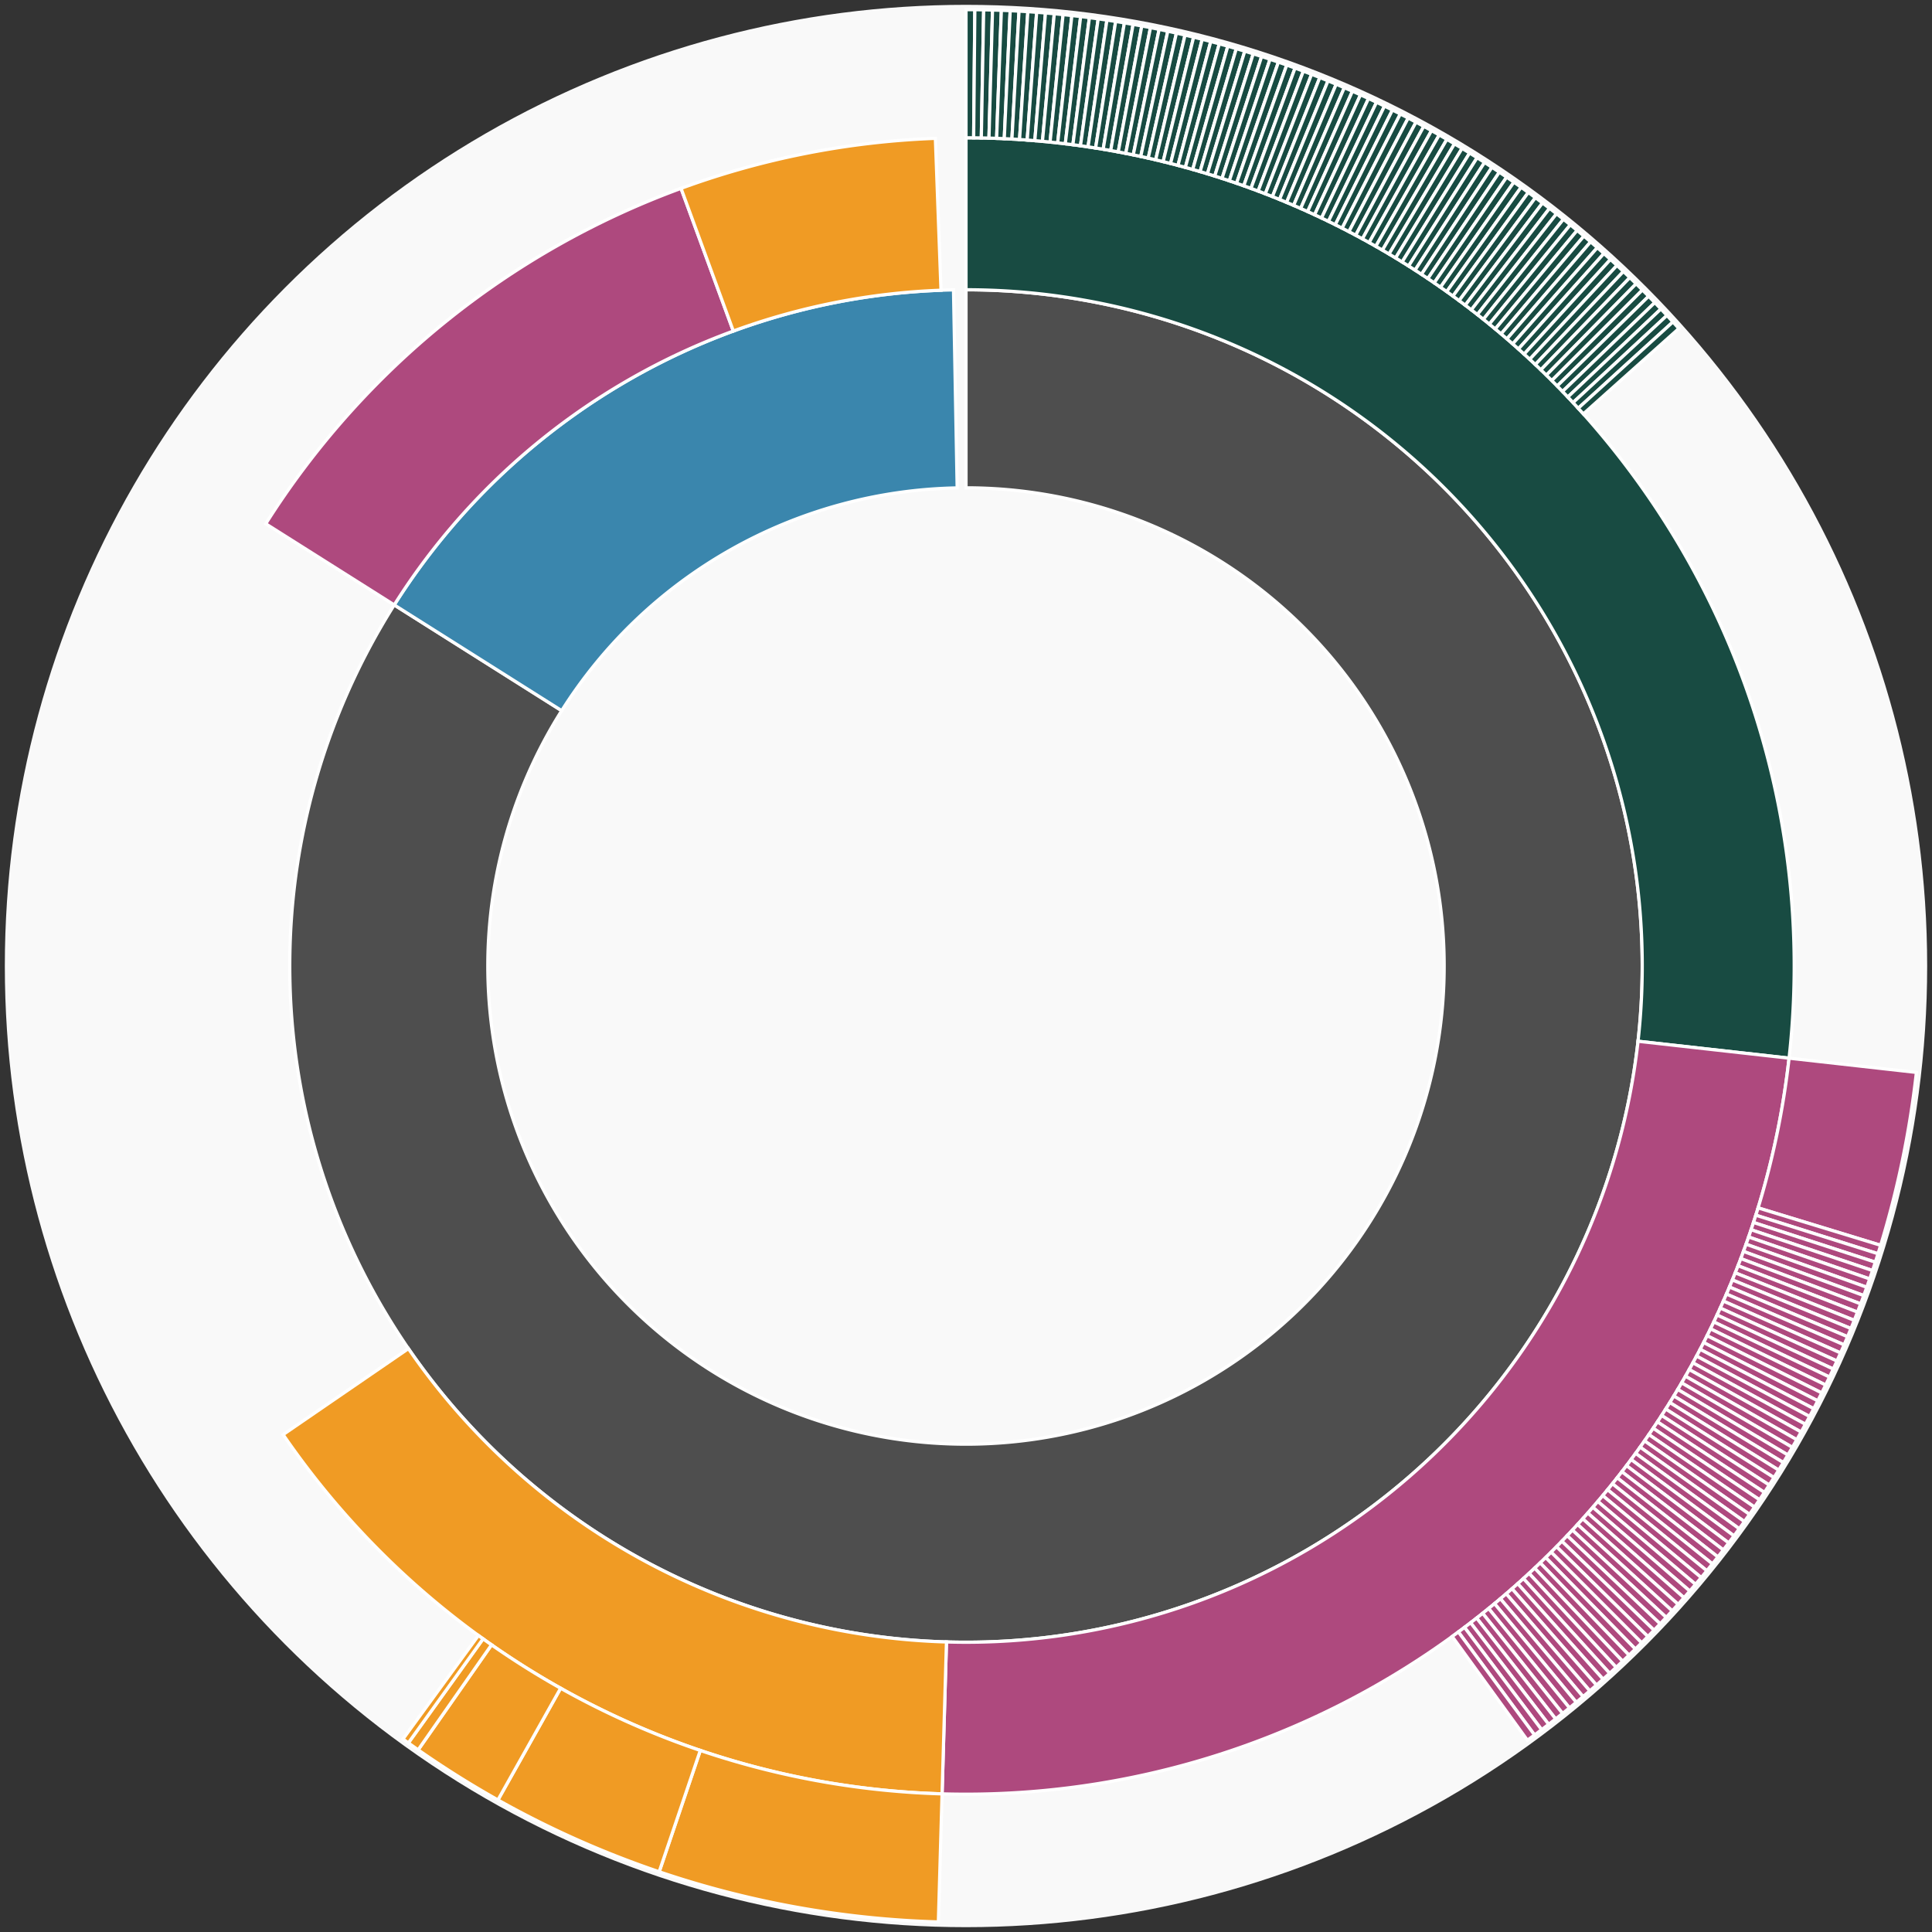 <svg xmlns="http://www.w3.org/2000/svg" width="600" height="600" id="block-7914273"><rect width="100%" height="100%" fill="#333333" stroke="none"/><g id="burst-container" transform="translate(300,300)"><data type="text/json">{"number":7914273,"totalTransactions":126,"totalFunctions":0,"totalFunctionsValue":"0","totalLogs":129,"totalTokenTransfers":129,"tokens":{"0xf0ee6b27b759c9893ce4f094b49ad28fd15a23e4":"1.5112e-9","0xba9d4199fab4f26efe3551d490e3821486f135ba":"0.000003060777","0x174bfa6600bf90c885c7c01c7031389ed1461ab9":"0.00865225","0xae785cbf3c9670c3e5a5dd0053dec05a4aada688":"7.3555e-14","0x33bfd20660eeaf952e8d5bc3236e1918701f17d0":"1000","0x0d8775f648430679a709e98d2b0cb6250d2887ef":"200","0xf000ca9fbb684bfa2f5f8b36fdf222970fc93763":"2.84916983017e-7","0x327682779bab2bf4d1337e8974ab9de8275a7ca8":"2486","0x048fe49be32adfc9ed68c37d32b5ec9df17b3603":"567","0x1985365e9f78359a9b6ad760e32412f4a445e862":"3.09","0xd2bd6415db70a0f0b26c973b15b63bac74f5c9c6":"30","0xd0352a019e9ab9d757776f532377aaebd36fd541":"3498.6","0x06012c8cf97bead5deae237070f9587f8e7a266d":"1.558062e-12","0x0000000000085d4780b73119b644ae5ecd22b376":"2000","0x55296f69f40ea6d20e478533c15a6b08b654e758":"501557.10028955746464229","0xa74476443119a942de498590fe1f2454d7d4ac0d":"417.8768282","0xa4e8c3ec456107ea67d3075bf9e3df3a75823db0":"18195","0x1af97824a7ccd3963b9385e37ecbf44ece0c73e4":"68","0x931abd3732f7eada74190c8f89b46f8ba7103d54":"1588","0x9f8f72aa9304c8b593d555f12ef6589cc3a579a2":"12.000882596485350959","0x89d24a6b4ccb1b6faa2625fe562bdd9a23260359":"7.528638147786513978","0x03cb0021808442ad5efb61197966aef72a1def96":"0.21","0x05f02507c7134dbae420ab8c0ef56e999b59da03":"4.214e-15","0xb6ed7644c69416d67b522e20bc294a9a9b405b31":"4.7e-9","0x0f00f1696218eaefa2d2330df3d6d1f94813b38f":"2.35e-9","0x04abeda201850ac0124161f037efd70c74ddc74c":"3374.372241180545083372","0x9a07fd8a116b7e3be9e6185861496af7a2041460":"5.360193947311711581","0x276528880ac7e202f3db20d74402ea0a9c8774a8":"4.19407e-12","0x5acd07353106306a6530ac4d49233271ec372963":"100","0x8c124ca2bcc831b464771b3b92d1432e99eeecb7":"50","0x0ecdd783dc7bf820614044b51862ed29714d2ba5":"10","0x1d963688fe2209a98db35c67a041524822cf04ff":"2.7556e-14","0xfa80eae6b2d0dd2f787a5efae2275aae97cbd542":"100","0xc02aaa39b223fe8d0a0e5c4f27ead9083c756cc2":"0.0035275179","0xab22fd25ddbbb9c3d2c2ced0fd20e3f2bbb932bc":"8.821e-15","0x58b6a8a3302369daec383334672404ee733ab239":"2565.839146974889034406"},"totalEther":"67.748824094523765351","totalEtherTxns":34,"newContracts":["0x2d07a548ec6904f4385c1a509d1e7e6426f043ee"],"totalNewContracts":1}</data><circle r="297" style="fill: #f9f9f9; stroke: #f9f9f9; stroke-width: 3; opacity: 1;" id="circle-base"></circle><path display="none" d="M9.093002483669097e-15,-148.5A148.5,148.5,0,1,1,-9.093002483669097e-15,148.5A148.5,148.5,0,1,1,9.093002483669097e-15,-148.5Z" fill-rule="evenodd" id="p-type-root" style="stroke: #fff; opacity: 1;"></path><path d="M1.2859447435097075e-14,-210.011A210.011,210.011,0,1,1,-177.567,-112.135L-125.559,-79.292A148.5,148.5,0,1,0,9.093002483669097e-15,-148.5Z" fill-rule="evenodd" style="fill: #4E4E4E; stroke: #fff; opacity: 1;" id="p-type-data"></path><path d="M-177.567,-112.135A210.011,210.011,0,0,1,-3.882,-209.975L-2.745,-148.475A148.5,148.5,0,0,0,-125.559,-79.292Z" fill-rule="evenodd" style="fill: #3A86AD; stroke: #fff; opacity: 1;" id="p-type-value"></path><path d="M1.5749542295064867e-14,-257.21A257.21,257.21,0,0,1,255.612,28.62L208.707,23.368A210.011,210.011,0,0,0,1.2859447435097075e-14,-210.011Z" fill-rule="evenodd" style="fill: #184B42; stroke: #fff; opacity: 1;" id="p-type-logs"></path><path d="M255.612,28.62A257.21,257.21,0,0,1,-7.43,257.102L-6.067,209.923A210.011,210.011,0,0,0,208.707,23.368Z" fill-rule="evenodd" style="fill: #AE497E; stroke: #fff; opacity: 1;" id="p-type-tokenTransfers"></path><path d="M-7.43,257.102A257.21,257.21,0,0,1,-212.081,145.529L-173.163,118.824A210.011,210.011,0,0,0,-6.067,209.923Z" fill-rule="evenodd" style="fill: #F09B24; stroke: #fff; opacity: 1;" id="p-type-ether"></path><path d="M-217.475,-137.337A257.21,257.21,0,0,1,-88.498,-241.505L-72.259,-197.188A210.011,210.011,0,0,0,-177.567,-112.135Z" fill-rule="evenodd" style="fill: #AE497E; stroke: #fff; opacity: 1;" id="p-type-tokenTransfers"></path><path d="M-88.498,-241.505A257.21,257.21,0,0,1,-9.508,-257.034L-7.763,-209.867A210.011,210.011,0,0,0,-72.259,-197.188Z" fill-rule="evenodd" style="fill: #F09B24; stroke: #fff; opacity: 1;" id="p-type-ether"></path><path d="M1.8186004967338195e-14,-297A297,297,0,0,1,2.745,-296.987L2.377,-257.199A257.21,257.21,0,0,0,1.5749542295064867e-14,-257.21Z" fill-rule="evenodd" style="fill: #184B42; stroke: #fff; opacity: 1;" id="p-type-logs"></path><path d="M2.745,-296.987A297,297,0,0,1,5.49,-296.949L4.755,-257.166A257.21,257.21,0,0,0,2.377,-257.199Z" fill-rule="evenodd" style="fill: #184B42; stroke: #fff; opacity: 1;" id="p-type-logs"></path><path d="M5.49,-296.949A297,297,0,0,1,8.235,-296.886L7.132,-257.111A257.21,257.21,0,0,0,4.755,-257.166Z" fill-rule="evenodd" style="fill: #184B42; stroke: #fff; opacity: 1;" id="p-type-logs"></path><path d="M8.235,-296.886A297,297,0,0,1,10.979,-296.797L9.508,-257.034A257.21,257.21,0,0,0,7.132,-257.111Z" fill-rule="evenodd" style="fill: #184B42; stroke: #fff; opacity: 1;" id="p-type-logs"></path><path d="M10.979,-296.797A297,297,0,0,1,13.722,-296.683L11.883,-256.935A257.21,257.21,0,0,0,9.508,-257.034Z" fill-rule="evenodd" style="fill: #184B42; stroke: #fff; opacity: 1;" id="p-type-logs"></path><path d="M13.722,-296.683A297,297,0,0,1,16.463,-296.543L14.258,-256.814A257.21,257.21,0,0,0,11.883,-256.935Z" fill-rule="evenodd" style="fill: #184B42; stroke: #fff; opacity: 1;" id="p-type-logs"></path><path d="M16.463,-296.543A297,297,0,0,1,19.204,-296.379L16.631,-256.671A257.21,257.21,0,0,0,14.258,-256.814Z" fill-rule="evenodd" style="fill: #184B42; stroke: #fff; opacity: 1;" id="p-type-logs"></path><path d="M19.204,-296.379A297,297,0,0,1,21.942,-296.188L19.003,-256.507A257.21,257.21,0,0,0,16.631,-256.671Z" fill-rule="evenodd" style="fill: #184B42; stroke: #fff; opacity: 1;" id="p-type-logs"></path><path d="M21.942,-296.188A297,297,0,0,1,24.679,-295.973L21.373,-256.32A257.21,257.21,0,0,0,19.003,-256.507Z" fill-rule="evenodd" style="fill: #184B42; stroke: #fff; opacity: 1;" id="p-type-logs"></path><path d="M24.679,-295.973A297,297,0,0,1,27.414,-295.732L23.741,-256.112A257.21,257.21,0,0,0,21.373,-256.32Z" fill-rule="evenodd" style="fill: #184B42; stroke: #fff; opacity: 1;" id="p-type-logs"></path><path d="M27.414,-295.732A297,297,0,0,1,30.146,-295.466L26.107,-255.881A257.21,257.21,0,0,0,23.741,-256.112Z" fill-rule="evenodd" style="fill: #184B42; stroke: #fff; opacity: 1;" id="p-type-logs"></path><path d="M30.146,-295.466A297,297,0,0,1,32.876,-295.175L28.471,-255.629A257.21,257.21,0,0,0,26.107,-255.881Z" fill-rule="evenodd" style="fill: #184B42; stroke: #fff; opacity: 1;" id="p-type-logs"></path><path d="M32.876,-295.175A297,297,0,0,1,35.603,-294.858L30.833,-255.355A257.21,257.21,0,0,0,28.471,-255.629Z" fill-rule="evenodd" style="fill: #184B42; stroke: #fff; opacity: 1;" id="p-type-logs"></path><path d="M35.603,-294.858A297,297,0,0,1,38.327,-294.517L33.192,-255.059A257.21,257.21,0,0,0,30.833,-255.355Z" fill-rule="evenodd" style="fill: #184B42; stroke: #fff; opacity: 1;" id="p-type-logs"></path><path d="M38.327,-294.517A297,297,0,0,1,41.048,-294.15L35.548,-254.741A257.21,257.21,0,0,0,33.192,-255.059Z" fill-rule="evenodd" style="fill: #184B42; stroke: #fff; opacity: 1;" id="p-type-logs"></path><path d="M41.048,-294.15A297,297,0,0,1,43.765,-293.758L37.901,-254.402A257.21,257.21,0,0,0,35.548,-254.741Z" fill-rule="evenodd" style="fill: #184B42; stroke: #fff; opacity: 1;" id="p-type-logs"></path><path d="M43.765,-293.758A297,297,0,0,1,46.478,-293.341L40.251,-254.041A257.21,257.21,0,0,0,37.901,-254.402Z" fill-rule="evenodd" style="fill: #184B42; stroke: #fff; opacity: 1;" id="p-type-logs"></path><path d="M46.478,-293.341A297,297,0,0,1,49.188,-292.899L42.598,-253.658A257.21,257.21,0,0,0,40.251,-254.041Z" fill-rule="evenodd" style="fill: #184B42; stroke: #fff; opacity: 1;" id="p-type-logs"></path><path d="M49.188,-292.899A297,297,0,0,1,51.893,-292.431L44.94,-253.253A257.21,257.21,0,0,0,42.598,-253.658Z" fill-rule="evenodd" style="fill: #184B42; stroke: #fff; opacity: 1;" id="p-type-logs"></path><path d="M51.893,-292.431A297,297,0,0,1,54.594,-291.939L47.279,-252.827A257.21,257.21,0,0,0,44.94,-253.253Z" fill-rule="evenodd" style="fill: #184B42; stroke: #fff; opacity: 1;" id="p-type-logs"></path><path d="M54.594,-291.939A297,297,0,0,1,57.29,-291.422L49.614,-252.379A257.21,257.21,0,0,0,47.279,-252.827Z" fill-rule="evenodd" style="fill: #184B42; stroke: #fff; opacity: 1;" id="p-type-logs"></path><path d="M57.29,-291.422A297,297,0,0,1,59.981,-290.88L51.945,-251.91A257.21,257.21,0,0,0,49.614,-252.379Z" fill-rule="evenodd" style="fill: #184B42; stroke: #fff; opacity: 1;" id="p-type-logs"></path><path d="M59.981,-290.88A297,297,0,0,1,62.667,-290.313L54.271,-251.419A257.21,257.21,0,0,0,51.945,-251.91Z" fill-rule="evenodd" style="fill: #184B42; stroke: #fff; opacity: 1;" id="p-type-logs"></path><path d="M62.667,-290.313A297,297,0,0,1,65.348,-289.722L56.593,-250.906A257.21,257.21,0,0,0,54.271,-251.419Z" fill-rule="evenodd" style="fill: #184B42; stroke: #fff; opacity: 1;" id="p-type-logs"></path><path d="M65.348,-289.722A297,297,0,0,1,68.023,-289.105L58.91,-250.373A257.21,257.21,0,0,0,56.593,-250.906Z" fill-rule="evenodd" style="fill: #184B42; stroke: #fff; opacity: 1;" id="p-type-logs"></path><path d="M68.023,-289.105A297,297,0,0,1,70.692,-288.464L61.221,-249.817A257.21,257.21,0,0,0,58.91,-250.373Z" fill-rule="evenodd" style="fill: #184B42; stroke: #fff; opacity: 1;" id="p-type-logs"></path><path d="M70.692,-288.464A297,297,0,0,1,73.356,-287.798L63.528,-249.241A257.21,257.21,0,0,0,61.221,-249.817Z" fill-rule="evenodd" style="fill: #184B42; stroke: #fff; opacity: 1;" id="p-type-logs"></path><path d="M73.356,-287.798A297,297,0,0,1,76.013,-287.108L65.829,-248.643A257.21,257.21,0,0,0,63.528,-249.241Z" fill-rule="evenodd" style="fill: #184B42; stroke: #fff; opacity: 1;" id="p-type-logs"></path><path d="M76.013,-287.108A297,297,0,0,1,78.663,-286.393L68.124,-248.024A257.21,257.21,0,0,0,65.829,-248.643Z" fill-rule="evenodd" style="fill: #184B42; stroke: #fff; opacity: 1;" id="p-type-logs"></path><path d="M78.663,-286.393A297,297,0,0,1,81.307,-285.654L70.414,-247.384A257.21,257.21,0,0,0,68.124,-248.024Z" fill-rule="evenodd" style="fill: #184B42; stroke: #fff; opacity: 1;" id="p-type-logs"></path><path d="M81.307,-285.654A297,297,0,0,1,83.944,-284.89L72.698,-246.722A257.21,257.21,0,0,0,70.414,-247.384Z" fill-rule="evenodd" style="fill: #184B42; stroke: #fff; opacity: 1;" id="p-type-logs"></path><path d="M83.944,-284.89A297,297,0,0,1,86.574,-284.102L74.975,-246.04A257.21,257.21,0,0,0,72.698,-246.722Z" fill-rule="evenodd" style="fill: #184B42; stroke: #fff; opacity: 1;" id="p-type-logs"></path><path d="M86.574,-284.102A297,297,0,0,1,89.196,-283.29L77.246,-245.336A257.21,257.21,0,0,0,74.975,-246.04Z" fill-rule="evenodd" style="fill: #184B42; stroke: #fff; opacity: 1;" id="p-type-logs"></path><path d="M89.196,-283.29A297,297,0,0,1,91.811,-282.453L79.511,-244.612A257.21,257.21,0,0,0,77.246,-245.336Z" fill-rule="evenodd" style="fill: #184B42; stroke: #fff; opacity: 1;" id="p-type-logs"></path><path d="M91.811,-282.453A297,297,0,0,1,94.418,-281.592L81.768,-243.866A257.21,257.21,0,0,0,79.511,-244.612Z" fill-rule="evenodd" style="fill: #184B42; stroke: #fff; opacity: 1;" id="p-type-logs"></path><path d="M94.418,-281.592A297,297,0,0,1,97.017,-280.708L84.019,-243.1A257.21,257.21,0,0,0,81.768,-243.866Z" fill-rule="evenodd" style="fill: #184B42; stroke: #fff; opacity: 1;" id="p-type-logs"></path><path d="M97.017,-280.708A297,297,0,0,1,99.607,-279.799L86.262,-242.313A257.21,257.21,0,0,0,84.019,-243.1Z" fill-rule="evenodd" style="fill: #184B42; stroke: #fff; opacity: 1;" id="p-type-logs"></path><path d="M99.607,-279.799A297,297,0,0,1,102.189,-278.866L88.498,-241.505A257.21,257.21,0,0,0,86.262,-242.313Z" fill-rule="evenodd" style="fill: #184B42; stroke: #fff; opacity: 1;" id="p-type-logs"></path><path d="M102.189,-278.866A297,297,0,0,1,104.762,-277.91L90.727,-240.677A257.21,257.21,0,0,0,88.498,-241.505Z" fill-rule="evenodd" style="fill: #184B42; stroke: #fff; opacity: 1;" id="p-type-logs"></path><path d="M104.762,-277.91A297,297,0,0,1,107.327,-276.93L92.948,-239.828A257.21,257.21,0,0,0,90.727,-240.677Z" fill-rule="evenodd" style="fill: #184B42; stroke: #fff; opacity: 1;" id="p-type-logs"></path><path d="M107.327,-276.93A297,297,0,0,1,109.882,-275.926L95.16,-238.959A257.21,257.21,0,0,0,92.948,-239.828Z" fill-rule="evenodd" style="fill: #184B42; stroke: #fff; opacity: 1;" id="p-type-logs"></path><path d="M109.882,-275.926A297,297,0,0,1,112.428,-274.898L97.365,-238.069A257.21,257.21,0,0,0,95.16,-238.959Z" fill-rule="evenodd" style="fill: #184B42; stroke: #fff; opacity: 1;" id="p-type-logs"></path><path d="M112.428,-274.898A297,297,0,0,1,114.964,-273.847L99.561,-237.159A257.21,257.21,0,0,0,97.365,-238.069Z" fill-rule="evenodd" style="fill: #184B42; stroke: #fff; opacity: 1;" id="p-type-logs"></path><path d="M114.964,-273.847A297,297,0,0,1,117.49,-272.773L101.749,-236.228A257.21,257.21,0,0,0,99.561,-237.159Z" fill-rule="evenodd" style="fill: #184B42; stroke: #fff; opacity: 1;" id="p-type-logs"></path><path d="M117.49,-272.773A297,297,0,0,1,120.006,-271.675L103.928,-235.278A257.21,257.21,0,0,0,101.749,-236.228Z" fill-rule="evenodd" style="fill: #184B42; stroke: #fff; opacity: 1;" id="p-type-logs"></path><path d="M120.006,-271.675A297,297,0,0,1,122.512,-270.554L106.099,-234.307A257.21,257.21,0,0,0,103.928,-235.278Z" fill-rule="evenodd" style="fill: #184B42; stroke: #fff; opacity: 1;" id="p-type-logs"></path><path d="M122.512,-270.554A297,297,0,0,1,125.008,-269.411L108.26,-233.316A257.21,257.21,0,0,0,106.099,-234.307Z" fill-rule="evenodd" style="fill: #184B42; stroke: #fff; opacity: 1;" id="p-type-logs"></path><path d="M125.008,-269.411A297,297,0,0,1,127.493,-268.244L110.412,-232.306A257.21,257.21,0,0,0,108.26,-233.316Z" fill-rule="evenodd" style="fill: #184B42; stroke: #fff; opacity: 1;" id="p-type-logs"></path><path d="M127.493,-268.244A297,297,0,0,1,129.967,-267.054L112.555,-231.275A257.21,257.21,0,0,0,110.412,-232.306Z" fill-rule="evenodd" style="fill: #184B42; stroke: #fff; opacity: 1;" id="p-type-logs"></path><path d="M129.967,-267.054A297,297,0,0,1,132.43,-265.841L114.687,-230.225A257.21,257.21,0,0,0,112.555,-231.275Z" fill-rule="evenodd" style="fill: #184B42; stroke: #fff; opacity: 1;" id="p-type-logs"></path><path d="M132.43,-265.841A297,297,0,0,1,134.881,-264.605L116.811,-229.155A257.21,257.21,0,0,0,114.687,-230.225Z" fill-rule="evenodd" style="fill: #184B42; stroke: #fff; opacity: 1;" id="p-type-logs"></path><path d="M134.881,-264.605A297,297,0,0,1,137.321,-263.347L118.924,-228.066A257.21,257.21,0,0,0,116.811,-229.155Z" fill-rule="evenodd" style="fill: #184B42; stroke: #fff; opacity: 1;" id="p-type-logs"></path><path d="M137.321,-263.347A297,297,0,0,1,139.75,-262.067L121.027,-226.957A257.21,257.21,0,0,0,118.924,-228.066Z" fill-rule="evenodd" style="fill: #184B42; stroke: #fff; opacity: 1;" id="p-type-logs"></path><path d="M139.75,-262.067A297,297,0,0,1,142.166,-260.764L123.119,-225.828A257.21,257.21,0,0,0,121.027,-226.957Z" fill-rule="evenodd" style="fill: #184B42; stroke: #fff; opacity: 1;" id="p-type-logs"></path><path d="M142.166,-260.764A297,297,0,0,1,144.57,-259.439L125.202,-224.681A257.21,257.21,0,0,0,123.119,-225.828Z" fill-rule="evenodd" style="fill: #184B42; stroke: #fff; opacity: 1;" id="p-type-logs"></path><path d="M144.57,-259.439A297,297,0,0,1,146.962,-258.091L127.273,-223.514A257.21,257.21,0,0,0,125.202,-224.681Z" fill-rule="evenodd" style="fill: #184B42; stroke: #fff; opacity: 1;" id="p-type-logs"></path><path d="M146.962,-258.091A297,297,0,0,1,149.341,-256.722L129.334,-222.328A257.21,257.21,0,0,0,127.273,-223.514Z" fill-rule="evenodd" style="fill: #184B42; stroke: #fff; opacity: 1;" id="p-type-logs"></path><path d="M149.341,-256.722A297,297,0,0,1,151.708,-255.331L131.383,-221.123A257.21,257.21,0,0,0,129.334,-222.328Z" fill-rule="evenodd" style="fill: #184B42; stroke: #fff; opacity: 1;" id="p-type-logs"></path><path d="M151.708,-255.331A297,297,0,0,1,154.062,-253.917L133.421,-219.899A257.21,257.21,0,0,0,131.383,-221.123Z" fill-rule="evenodd" style="fill: #184B42; stroke: #fff; opacity: 1;" id="p-type-logs"></path><path d="M154.062,-253.917A297,297,0,0,1,156.402,-252.482L135.448,-218.656A257.21,257.21,0,0,0,133.421,-219.899Z" fill-rule="evenodd" style="fill: #184B42; stroke: #fff; opacity: 1;" id="p-type-logs"></path><path d="M156.402,-252.482A297,297,0,0,1,158.729,-251.026L137.463,-217.395A257.21,257.21,0,0,0,135.448,-218.656Z" fill-rule="evenodd" style="fill: #184B42; stroke: #fff; opacity: 1;" id="p-type-logs"></path><path d="M158.729,-251.026A297,297,0,0,1,161.043,-249.548L139.467,-216.115A257.21,257.21,0,0,0,137.463,-217.395Z" fill-rule="evenodd" style="fill: #184B42; stroke: #fff; opacity: 1;" id="p-type-logs"></path><path d="M161.043,-249.548A297,297,0,0,1,163.342,-248.049L141.459,-214.817A257.21,257.21,0,0,0,139.467,-216.115Z" fill-rule="evenodd" style="fill: #184B42; stroke: #fff; opacity: 1;" id="p-type-logs"></path><path d="M163.342,-248.049A297,297,0,0,1,165.628,-246.528L143.438,-213.5A257.21,257.21,0,0,0,141.459,-214.817Z" fill-rule="evenodd" style="fill: #184B42; stroke: #fff; opacity: 1;" id="p-type-logs"></path><path d="M165.628,-246.528A297,297,0,0,1,167.9,-244.987L145.406,-212.165A257.21,257.21,0,0,0,143.438,-213.5Z" fill-rule="evenodd" style="fill: #184B42; stroke: #fff; opacity: 1;" id="p-type-logs"></path><path d="M167.9,-244.987A297,297,0,0,1,170.157,-243.425L147.36,-210.812A257.21,257.21,0,0,0,145.406,-212.165Z" fill-rule="evenodd" style="fill: #184B42; stroke: #fff; opacity: 1;" id="p-type-logs"></path><path d="M170.157,-243.425A297,297,0,0,1,172.4,-241.841L149.303,-209.441A257.21,257.21,0,0,0,147.36,-210.812Z" fill-rule="evenodd" style="fill: #184B42; stroke: #fff; opacity: 1;" id="p-type-logs"></path><path d="M172.4,-241.841A297,297,0,0,1,174.628,-240.238L151.232,-208.052A257.21,257.21,0,0,0,149.303,-209.441Z" fill-rule="evenodd" style="fill: #184B42; stroke: #fff; opacity: 1;" id="p-type-logs"></path><path d="M174.628,-240.238A297,297,0,0,1,176.841,-238.613L153.149,-206.645A257.21,257.21,0,0,0,151.232,-208.052Z" fill-rule="evenodd" style="fill: #184B42; stroke: #fff; opacity: 1;" id="p-type-logs"></path><path d="M176.841,-238.613A297,297,0,0,1,179.039,-236.968L155.052,-205.221A257.21,257.21,0,0,0,153.149,-206.645Z" fill-rule="evenodd" style="fill: #184B42; stroke: #fff; opacity: 1;" id="p-type-logs"></path><path d="M179.039,-236.968A297,297,0,0,1,181.222,-235.303L156.943,-203.779A257.21,257.21,0,0,0,155.052,-205.221Z" fill-rule="evenodd" style="fill: #184B42; stroke: #fff; opacity: 1;" id="p-type-logs"></path><path d="M181.222,-235.303A297,297,0,0,1,183.389,-233.618L158.82,-202.319A257.21,257.21,0,0,0,156.943,-203.779Z" fill-rule="evenodd" style="fill: #184B42; stroke: #fff; opacity: 1;" id="p-type-logs"></path><path d="M183.389,-233.618A297,297,0,0,1,185.541,-231.913L160.683,-200.843A257.21,257.21,0,0,0,158.82,-202.319Z" fill-rule="evenodd" style="fill: #184B42; stroke: #fff; opacity: 1;" id="p-type-logs"></path><path d="M185.541,-231.913A297,297,0,0,1,187.676,-230.188L162.532,-199.349A257.21,257.21,0,0,0,160.683,-200.843Z" fill-rule="evenodd" style="fill: #184B42; stroke: #fff; opacity: 1;" id="p-type-logs"></path><path d="M187.676,-230.188A297,297,0,0,1,189.796,-228.444L164.368,-197.838A257.21,257.21,0,0,0,162.532,-199.349Z" fill-rule="evenodd" style="fill: #184B42; stroke: #fff; opacity: 1;" id="p-type-logs"></path><path d="M189.796,-228.444A297,297,0,0,1,191.899,-226.68L166.19,-196.31A257.21,257.21,0,0,0,164.368,-197.838Z" fill-rule="evenodd" style="fill: #184B42; stroke: #fff; opacity: 1;" id="p-type-logs"></path><path d="M191.899,-226.68A297,297,0,0,1,193.987,-224.896L167.997,-194.766A257.21,257.21,0,0,0,166.19,-196.31Z" fill-rule="evenodd" style="fill: #184B42; stroke: #fff; opacity: 1;" id="p-type-logs"></path><path d="M193.987,-224.896A297,297,0,0,1,196.057,-223.093L169.79,-193.205A257.21,257.21,0,0,0,167.997,-194.766Z" fill-rule="evenodd" style="fill: #184B42; stroke: #fff; opacity: 1;" id="p-type-logs"></path><path d="M196.057,-223.093A297,297,0,0,1,198.111,-221.272L171.569,-191.627A257.21,257.21,0,0,0,169.79,-193.205Z" fill-rule="evenodd" style="fill: #184B42; stroke: #fff; opacity: 1;" id="p-type-logs"></path><path d="M198.111,-221.272A297,297,0,0,1,200.148,-219.431L173.333,-190.033A257.21,257.21,0,0,0,171.569,-191.627Z" fill-rule="evenodd" style="fill: #184B42; stroke: #fff; opacity: 1;" id="p-type-logs"></path><path d="M200.148,-219.431A297,297,0,0,1,202.167,-217.572L175.082,-188.423A257.21,257.21,0,0,0,173.333,-190.033Z" fill-rule="evenodd" style="fill: #184B42; stroke: #fff; opacity: 1;" id="p-type-logs"></path><path d="M202.167,-217.572A297,297,0,0,1,204.17,-215.694L176.816,-186.796A257.21,257.21,0,0,0,175.082,-188.423Z" fill-rule="evenodd" style="fill: #184B42; stroke: #fff; opacity: 1;" id="p-type-logs"></path><path d="M204.17,-215.694A297,297,0,0,1,206.155,-213.797L178.535,-185.154A257.21,257.21,0,0,0,176.816,-186.796Z" fill-rule="evenodd" style="fill: #184B42; stroke: #fff; opacity: 1;" id="p-type-logs"></path><path d="M206.155,-213.797A297,297,0,0,1,208.122,-211.883L180.239,-183.496A257.21,257.21,0,0,0,178.535,-185.154Z" fill-rule="evenodd" style="fill: #184B42; stroke: #fff; opacity: 1;" id="p-type-logs"></path><path d="M208.122,-211.883A297,297,0,0,1,210.072,-209.95L181.927,-181.822A257.21,257.21,0,0,0,180.239,-183.496Z" fill-rule="evenodd" style="fill: #184B42; stroke: #fff; opacity: 1;" id="p-type-logs"></path><path d="M210.072,-209.95A297,297,0,0,1,212.003,-207.999L183.6,-180.132A257.21,257.21,0,0,0,181.927,-181.822Z" fill-rule="evenodd" style="fill: #184B42; stroke: #fff; opacity: 1;" id="p-type-logs"></path><path d="M212.003,-207.999A297,297,0,0,1,213.917,-206.031L185.257,-178.428A257.21,257.21,0,0,0,183.6,-180.132Z" fill-rule="evenodd" style="fill: #184B42; stroke: #fff; opacity: 1;" id="p-type-logs"></path><path d="M213.917,-206.031A297,297,0,0,1,215.812,-204.044L186.899,-176.708A257.21,257.21,0,0,0,185.257,-178.428Z" fill-rule="evenodd" style="fill: #184B42; stroke: #fff; opacity: 1;" id="p-type-logs"></path><path d="M215.812,-204.044A297,297,0,0,1,217.689,-202.041L188.524,-174.973A257.21,257.21,0,0,0,186.899,-176.708Z" fill-rule="evenodd" style="fill: #184B42; stroke: #fff; opacity: 1;" id="p-type-logs"></path><path d="M217.689,-202.041A297,297,0,0,1,219.547,-200.02L190.133,-173.223A257.21,257.21,0,0,0,188.524,-174.973Z" fill-rule="evenodd" style="fill: #184B42; stroke: #fff; opacity: 1;" id="p-type-logs"></path><path d="M219.547,-200.02A297,297,0,0,1,221.387,-197.982L191.726,-171.458A257.21,257.21,0,0,0,190.133,-173.223Z" fill-rule="evenodd" style="fill: #184B42; stroke: #fff; opacity: 1;" id="p-type-logs"></path><path d="M295.156,33.047A297,297,0,0,1,284.052,86.739L245.996,75.118A257.21,257.21,0,0,0,255.612,28.62Z" fill-rule="evenodd" style="fill: #AE497E; stroke: #fff; opacity: 1;" id="p-type-tokenTransfers"></path><path d="M284.052,86.739A297,297,0,0,1,283.238,89.361L245.291,77.388A257.21,257.21,0,0,0,245.996,75.118Z" fill-rule="evenodd" style="fill: #AE497E; stroke: #fff; opacity: 1;" id="p-type-tokenTransfers"></path><path d="M283.238,89.361A297,297,0,0,1,282.4,91.975L244.565,79.652A257.21,257.21,0,0,0,245.291,77.388Z" fill-rule="evenodd" style="fill: #AE497E; stroke: #fff; opacity: 1;" id="p-type-tokenTransfers"></path><path d="M282.4,91.975A297,297,0,0,1,281.538,94.581L243.819,81.91A257.21,257.21,0,0,0,244.565,79.652Z" fill-rule="evenodd" style="fill: #AE497E; stroke: #fff; opacity: 1;" id="p-type-tokenTransfers"></path><path d="M281.538,94.581A297,297,0,0,1,280.651,97.179L243.051,84.16A257.21,257.21,0,0,0,243.819,81.91Z" fill-rule="evenodd" style="fill: #AE497E; stroke: #fff; opacity: 1;" id="p-type-tokenTransfers"></path><path d="M280.651,97.179A297,297,0,0,1,279.741,99.769L242.263,86.403A257.21,257.21,0,0,0,243.051,84.16Z" fill-rule="evenodd" style="fill: #AE497E; stroke: #fff; opacity: 1;" id="p-type-tokenTransfers"></path><path d="M279.741,99.769A297,297,0,0,1,278.807,102.351L241.454,88.638A257.21,257.21,0,0,0,242.263,86.403Z" fill-rule="evenodd" style="fill: #AE497E; stroke: #fff; opacity: 1;" id="p-type-tokenTransfers"></path><path d="M278.807,102.351A297,297,0,0,1,277.849,104.924L240.624,90.866A257.21,257.21,0,0,0,241.454,88.638Z" fill-rule="evenodd" style="fill: #AE497E; stroke: #fff; opacity: 1;" id="p-type-tokenTransfers"></path><path d="M277.849,104.924A297,297,0,0,1,276.867,107.487L239.774,93.087A257.21,257.21,0,0,0,240.624,90.866Z" fill-rule="evenodd" style="fill: #AE497E; stroke: #fff; opacity: 1;" id="p-type-tokenTransfers"></path><path d="M276.867,107.487A297,297,0,0,1,275.862,110.042L238.903,95.299A257.21,257.21,0,0,0,239.774,93.087Z" fill-rule="evenodd" style="fill: #AE497E; stroke: #fff; opacity: 1;" id="p-type-tokenTransfers"></path><path d="M275.862,110.042A297,297,0,0,1,274.833,112.587L238.012,97.503A257.21,257.21,0,0,0,238.903,95.299Z" fill-rule="evenodd" style="fill: #AE497E; stroke: #fff; opacity: 1;" id="p-type-tokenTransfers"></path><path d="M274.833,112.587A297,297,0,0,1,273.781,115.123L237.101,99.699A257.21,257.21,0,0,0,238.012,97.503Z" fill-rule="evenodd" style="fill: #AE497E; stroke: #fff; opacity: 1;" id="p-type-tokenTransfers"></path><path d="M273.781,115.123A297,297,0,0,1,272.705,117.648L236.169,101.886A257.21,257.21,0,0,0,237.101,99.699Z" fill-rule="evenodd" style="fill: #AE497E; stroke: #fff; opacity: 1;" id="p-type-tokenTransfers"></path><path d="M272.705,117.648A297,297,0,0,1,271.606,120.164L235.217,104.065A257.21,257.21,0,0,0,236.169,101.886Z" fill-rule="evenodd" style="fill: #AE497E; stroke: #fff; opacity: 1;" id="p-type-tokenTransfers"></path><path d="M271.606,120.164A297,297,0,0,1,270.483,122.669L234.245,106.235A257.21,257.21,0,0,0,235.217,104.065Z" fill-rule="evenodd" style="fill: #AE497E; stroke: #fff; opacity: 1;" id="p-type-tokenTransfers"></path><path d="M270.483,122.669A297,297,0,0,1,269.338,125.164L233.253,108.395A257.21,257.21,0,0,0,234.245,106.235Z" fill-rule="evenodd" style="fill: #AE497E; stroke: #fff; opacity: 1;" id="p-type-tokenTransfers"></path><path d="M269.338,125.164A297,297,0,0,1,268.169,127.648L232.242,110.547A257.21,257.21,0,0,0,233.253,108.395Z" fill-rule="evenodd" style="fill: #AE497E; stroke: #fff; opacity: 1;" id="p-type-tokenTransfers"></path><path d="M268.169,127.648A297,297,0,0,1,266.978,130.122L231.21,112.689A257.21,257.21,0,0,0,232.242,110.547Z" fill-rule="evenodd" style="fill: #AE497E; stroke: #fff; opacity: 1;" id="p-type-tokenTransfers"></path><path d="M266.978,130.122A297,297,0,0,1,265.764,132.584L230.158,114.821A257.21,257.21,0,0,0,231.21,112.689Z" fill-rule="evenodd" style="fill: #AE497E; stroke: #fff; opacity: 1;" id="p-type-tokenTransfers"></path><path d="M265.764,132.584A297,297,0,0,1,264.527,135.035L229.087,116.944A257.21,257.21,0,0,0,230.158,114.821Z" fill-rule="evenodd" style="fill: #AE497E; stroke: #fff; opacity: 1;" id="p-type-tokenTransfers"></path><path d="M264.527,135.035A297,297,0,0,1,263.268,137.474L227.996,119.056A257.21,257.21,0,0,0,229.087,116.944Z" fill-rule="evenodd" style="fill: #AE497E; stroke: #fff; opacity: 1;" id="p-type-tokenTransfers"></path><path d="M263.268,137.474A297,297,0,0,1,261.986,139.902L226.886,121.158A257.21,257.21,0,0,0,227.996,119.056Z" fill-rule="evenodd" style="fill: #AE497E; stroke: #fff; opacity: 1;" id="p-type-tokenTransfers"></path><path d="M261.986,139.902A297,297,0,0,1,260.681,142.317L225.757,123.25A257.21,257.21,0,0,0,226.886,121.158Z" fill-rule="evenodd" style="fill: #AE497E; stroke: #fff; opacity: 1;" id="p-type-tokenTransfers"></path><path d="M260.681,142.317A297,297,0,0,1,259.355,144.721L224.608,125.332A257.21,257.21,0,0,0,225.757,123.25Z" fill-rule="evenodd" style="fill: #AE497E; stroke: #fff; opacity: 1;" id="p-type-tokenTransfers"></path><path d="M259.355,144.721A297,297,0,0,1,258.006,147.112L223.44,127.403A257.21,257.21,0,0,0,224.608,125.332Z" fill-rule="evenodd" style="fill: #AE497E; stroke: #fff; opacity: 1;" id="p-type-tokenTransfers"></path><path d="M258.006,147.112A297,297,0,0,1,256.635,149.49L222.253,129.463A257.21,257.21,0,0,0,223.44,127.403Z" fill-rule="evenodd" style="fill: #AE497E; stroke: #fff; opacity: 1;" id="p-type-tokenTransfers"></path><path d="M256.635,149.49A297,297,0,0,1,255.242,151.856L221.046,131.511A257.21,257.21,0,0,0,222.253,129.463Z" fill-rule="evenodd" style="fill: #AE497E; stroke: #fff; opacity: 1;" id="p-type-tokenTransfers"></path><path d="M255.242,151.856A297,297,0,0,1,253.828,154.209L219.821,133.549A257.21,257.21,0,0,0,221.046,131.511Z" fill-rule="evenodd" style="fill: #AE497E; stroke: #fff; opacity: 1;" id="p-type-tokenTransfers"></path><path d="M253.828,154.209A297,297,0,0,1,252.392,156.549L218.578,135.575A257.21,257.21,0,0,0,219.821,133.549Z" fill-rule="evenodd" style="fill: #AE497E; stroke: #fff; opacity: 1;" id="p-type-tokenTransfers"></path><path d="M252.392,156.549A297,297,0,0,1,250.934,158.875L217.315,137.59A257.21,257.21,0,0,0,218.578,135.575Z" fill-rule="evenodd" style="fill: #AE497E; stroke: #fff; opacity: 1;" id="p-type-tokenTransfers"></path><path d="M250.934,158.875A297,297,0,0,1,249.455,161.187L216.034,139.592A257.21,257.21,0,0,0,217.315,137.59Z" fill-rule="evenodd" style="fill: #AE497E; stroke: #fff; opacity: 1;" id="p-type-tokenTransfers"></path><path d="M249.455,161.187A297,297,0,0,1,247.954,163.486L214.734,141.583A257.21,257.21,0,0,0,216.034,139.592Z" fill-rule="evenodd" style="fill: #AE497E; stroke: #fff; opacity: 1;" id="p-type-tokenTransfers"></path><path d="M247.954,163.486A297,297,0,0,1,246.432,165.771L213.417,143.562A257.21,257.21,0,0,0,214.734,141.583Z" fill-rule="evenodd" style="fill: #AE497E; stroke: #fff; opacity: 1;" id="p-type-tokenTransfers"></path><path d="M246.432,165.771A297,297,0,0,1,244.889,168.042L212.081,145.529A257.21,257.21,0,0,0,213.417,143.562Z" fill-rule="evenodd" style="fill: #AE497E; stroke: #fff; opacity: 1;" id="p-type-tokenTransfers"></path><path d="M244.889,168.042A297,297,0,0,1,243.326,170.298L210.726,147.483A257.21,257.21,0,0,0,212.081,145.529Z" fill-rule="evenodd" style="fill: #AE497E; stroke: #fff; opacity: 1;" id="p-type-tokenTransfers"></path><path d="M243.326,170.298A297,297,0,0,1,241.741,172.54L209.354,149.424A257.21,257.21,0,0,0,210.726,147.483Z" fill-rule="evenodd" style="fill: #AE497E; stroke: #fff; opacity: 1;" id="p-type-tokenTransfers"></path><path d="M241.741,172.54A297,297,0,0,1,240.136,174.767L207.964,151.353A257.21,257.21,0,0,0,209.354,149.424Z" fill-rule="evenodd" style="fill: #AE497E; stroke: #fff; opacity: 1;" id="p-type-tokenTransfers"></path><path d="M240.136,174.767A297,297,0,0,1,238.51,176.98L206.556,153.269A257.21,257.21,0,0,0,207.964,151.353Z" fill-rule="evenodd" style="fill: #AE497E; stroke: #fff; opacity: 1;" id="p-type-tokenTransfers"></path><path d="M238.51,176.98A297,297,0,0,1,236.864,179.177L205.131,155.172A257.21,257.21,0,0,0,206.556,153.269Z" fill-rule="evenodd" style="fill: #AE497E; stroke: #fff; opacity: 1;" id="p-type-tokenTransfers"></path><path d="M236.864,179.177A297,297,0,0,1,235.198,181.358L203.688,157.061A257.21,257.21,0,0,0,205.131,155.172Z" fill-rule="evenodd" style="fill: #AE497E; stroke: #fff; opacity: 1;" id="p-type-tokenTransfers"></path><path d="M235.198,181.358A297,297,0,0,1,233.512,183.525L202.227,158.937A257.21,257.21,0,0,0,203.688,157.061Z" fill-rule="evenodd" style="fill: #AE497E; stroke: #fff; opacity: 1;" id="p-type-tokenTransfers"></path><path d="M233.512,183.525A297,297,0,0,1,231.805,185.675L200.749,160.799A257.21,257.21,0,0,0,202.227,158.937Z" fill-rule="evenodd" style="fill: #AE497E; stroke: #fff; opacity: 1;" id="p-type-tokenTransfers"></path><path d="M231.805,185.675A297,297,0,0,1,230.079,187.81L199.254,162.648A257.21,257.21,0,0,0,200.749,160.799Z" fill-rule="evenodd" style="fill: #AE497E; stroke: #fff; opacity: 1;" id="p-type-tokenTransfers"></path><path d="M230.079,187.81A297,297,0,0,1,228.333,189.929L197.743,164.483A257.21,257.21,0,0,0,199.254,162.648Z" fill-rule="evenodd" style="fill: #AE497E; stroke: #fff; opacity: 1;" id="p-type-tokenTransfers"></path><path d="M228.333,189.929A297,297,0,0,1,226.568,192.031L196.214,166.304A257.21,257.21,0,0,0,197.743,164.483Z" fill-rule="evenodd" style="fill: #AE497E; stroke: #fff; opacity: 1;" id="p-type-tokenTransfers"></path><path d="M226.568,192.031A297,297,0,0,1,224.783,194.117L194.668,168.11A257.21,257.21,0,0,0,196.214,166.304Z" fill-rule="evenodd" style="fill: #AE497E; stroke: #fff; opacity: 1;" id="p-type-tokenTransfers"></path><path d="M224.783,194.117A297,297,0,0,1,222.98,196.186L193.106,169.902A257.21,257.21,0,0,0,194.668,168.11Z" fill-rule="evenodd" style="fill: #AE497E; stroke: #fff; opacity: 1;" id="p-type-tokenTransfers"></path><path d="M222.98,196.186A297,297,0,0,1,221.157,198.239L191.527,171.68A257.21,257.21,0,0,0,193.106,169.902Z" fill-rule="evenodd" style="fill: #AE497E; stroke: #fff; opacity: 1;" id="p-type-tokenTransfers"></path><path d="M221.157,198.239A297,297,0,0,1,219.315,200.275L189.932,173.443A257.21,257.21,0,0,0,191.527,171.68Z" fill-rule="evenodd" style="fill: #AE497E; stroke: #fff; opacity: 1;" id="p-type-tokenTransfers"></path><path d="M219.315,200.275A297,297,0,0,1,217.454,202.294L188.321,175.191A257.21,257.21,0,0,0,189.932,173.443Z" fill-rule="evenodd" style="fill: #AE497E; stroke: #fff; opacity: 1;" id="p-type-tokenTransfers"></path><path d="M217.454,202.294A297,297,0,0,1,215.575,204.295L186.693,176.925A257.21,257.21,0,0,0,188.321,175.191Z" fill-rule="evenodd" style="fill: #AE497E; stroke: #fff; opacity: 1;" id="p-type-tokenTransfers"></path><path d="M215.575,204.295A297,297,0,0,1,213.678,206.279L185.05,178.643A257.21,257.21,0,0,0,186.693,176.925Z" fill-rule="evenodd" style="fill: #AE497E; stroke: #fff; opacity: 1;" id="p-type-tokenTransfers"></path><path d="M213.678,206.279A297,297,0,0,1,211.762,208.245L183.391,180.345A257.21,257.21,0,0,0,185.05,178.643Z" fill-rule="evenodd" style="fill: #AE497E; stroke: #fff; opacity: 1;" id="p-type-tokenTransfers"></path><path d="M211.762,208.245A297,297,0,0,1,209.828,210.193L181.716,182.033A257.21,257.21,0,0,0,183.391,180.345Z" fill-rule="evenodd" style="fill: #AE497E; stroke: #fff; opacity: 1;" id="p-type-tokenTransfers"></path><path d="M209.828,210.193A297,297,0,0,1,207.876,212.124L180.026,183.705A257.21,257.21,0,0,0,181.716,182.033Z" fill-rule="evenodd" style="fill: #AE497E; stroke: #fff; opacity: 1;" id="p-type-tokenTransfers"></path><path d="M207.876,212.124A297,297,0,0,1,205.906,214.036L178.32,185.361A257.21,257.21,0,0,0,180.026,183.705Z" fill-rule="evenodd" style="fill: #AE497E; stroke: #fff; opacity: 1;" id="p-type-tokenTransfers"></path><path d="M205.906,214.036A297,297,0,0,1,203.919,215.93L176.599,187.001A257.21,257.21,0,0,0,178.32,185.361Z" fill-rule="evenodd" style="fill: #AE497E; stroke: #fff; opacity: 1;" id="p-type-tokenTransfers"></path><path d="M203.919,215.93A297,297,0,0,1,201.915,217.806L174.863,188.626A257.21,257.21,0,0,0,176.599,187.001Z" fill-rule="evenodd" style="fill: #AE497E; stroke: #fff; opacity: 1;" id="p-type-tokenTransfers"></path><path d="M201.915,217.806A297,297,0,0,1,199.893,219.663L173.112,190.234A257.21,257.21,0,0,0,174.863,188.626Z" fill-rule="evenodd" style="fill: #AE497E; stroke: #fff; opacity: 1;" id="p-type-tokenTransfers"></path><path d="M199.893,219.663A297,297,0,0,1,197.854,221.501L171.346,191.826A257.21,257.21,0,0,0,173.112,190.234Z" fill-rule="evenodd" style="fill: #AE497E; stroke: #fff; opacity: 1;" id="p-type-tokenTransfers"></path><path d="M197.854,221.501A297,297,0,0,1,195.798,223.321L169.566,193.401A257.21,257.21,0,0,0,171.346,191.826Z" fill-rule="evenodd" style="fill: #AE497E; stroke: #fff; opacity: 1;" id="p-type-tokenTransfers"></path><path d="M195.798,223.321A297,297,0,0,1,193.725,225.121L167.771,194.961A257.21,257.21,0,0,0,169.566,193.401Z" fill-rule="evenodd" style="fill: #AE497E; stroke: #fff; opacity: 1;" id="p-type-tokenTransfers"></path><path d="M193.725,225.121A297,297,0,0,1,191.636,226.902L165.962,196.503A257.21,257.21,0,0,0,167.771,194.961Z" fill-rule="evenodd" style="fill: #AE497E; stroke: #fff; opacity: 1;" id="p-type-tokenTransfers"></path><path d="M191.636,226.902A297,297,0,0,1,189.531,228.664L164.138,198.029A257.21,257.21,0,0,0,165.962,196.503Z" fill-rule="evenodd" style="fill: #AE497E; stroke: #fff; opacity: 1;" id="p-type-tokenTransfers"></path><path d="M189.531,228.664A297,297,0,0,1,187.409,230.406L162.301,199.537A257.21,257.21,0,0,0,164.138,198.029Z" fill-rule="evenodd" style="fill: #AE497E; stroke: #fff; opacity: 1;" id="p-type-tokenTransfers"></path><path d="M187.409,230.406A297,297,0,0,1,185.271,232.128L160.45,201.029A257.21,257.21,0,0,0,162.301,199.537Z" fill-rule="evenodd" style="fill: #AE497E; stroke: #fff; opacity: 1;" id="p-type-tokenTransfers"></path><path d="M185.271,232.128A297,297,0,0,1,183.118,233.831L158.585,202.504A257.21,257.21,0,0,0,160.45,201.029Z" fill-rule="evenodd" style="fill: #AE497E; stroke: #fff; opacity: 1;" id="p-type-tokenTransfers"></path><path d="M183.118,233.831A297,297,0,0,1,180.949,235.514L156.706,203.961A257.21,257.21,0,0,0,158.585,202.504Z" fill-rule="evenodd" style="fill: #AE497E; stroke: #fff; opacity: 1;" id="p-type-tokenTransfers"></path><path d="M180.949,235.514A297,297,0,0,1,178.764,237.176L154.814,205.4A257.21,257.21,0,0,0,156.706,203.961Z" fill-rule="evenodd" style="fill: #AE497E; stroke: #fff; opacity: 1;" id="p-type-tokenTransfers"></path><path d="M178.764,237.176A297,297,0,0,1,176.564,238.818L152.909,206.823A257.21,257.21,0,0,0,154.814,205.4Z" fill-rule="evenodd" style="fill: #AE497E; stroke: #fff; opacity: 1;" id="p-type-tokenTransfers"></path><path d="M176.564,238.818A297,297,0,0,1,174.349,240.44L150.991,208.227A257.21,257.21,0,0,0,152.909,206.823Z" fill-rule="evenodd" style="fill: #AE497E; stroke: #fff; opacity: 1;" id="p-type-tokenTransfers"></path><path d="M-8.579,296.876A297,297,0,0,1,-95.283,281.301L-82.518,243.614A257.21,257.21,0,0,0,-7.43,257.102Z" fill-rule="evenodd" style="fill: #F09B24; stroke: #fff; opacity: 1;" id="p-type-ether"></path><path d="M-95.283,281.301A297,297,0,0,1,-145.368,258.993L-125.892,224.294A257.21,257.21,0,0,0,-82.518,243.614Z" fill-rule="evenodd" style="fill: #F09B24; stroke: #fff; opacity: 1;" id="p-type-ether"></path><path d="M-145.368,258.993A297,297,0,0,1,-170.144,243.434L-147.349,210.82A257.21,257.21,0,0,0,-125.892,224.294Z" fill-rule="evenodd" style="fill: #F09B24; stroke: #fff; opacity: 1;" id="p-type-ether"></path><path d="M-170.144,243.434A297,297,0,0,1,-173.181,241.282L-149.98,208.957A257.21,257.21,0,0,0,-147.349,210.82Z" fill-rule="evenodd" style="fill: #F09B24; stroke: #fff; opacity: 1;" id="p-type-ether"></path><path d="M-173.181,241.282A297,297,0,0,1,-174.85,240.076L-151.425,207.912A257.21,257.21,0,0,0,-149.98,208.957Z" fill-rule="evenodd" style="fill: #F09B24; stroke: #fff; opacity: 1;" id="p-type-ether"></path></g></svg>